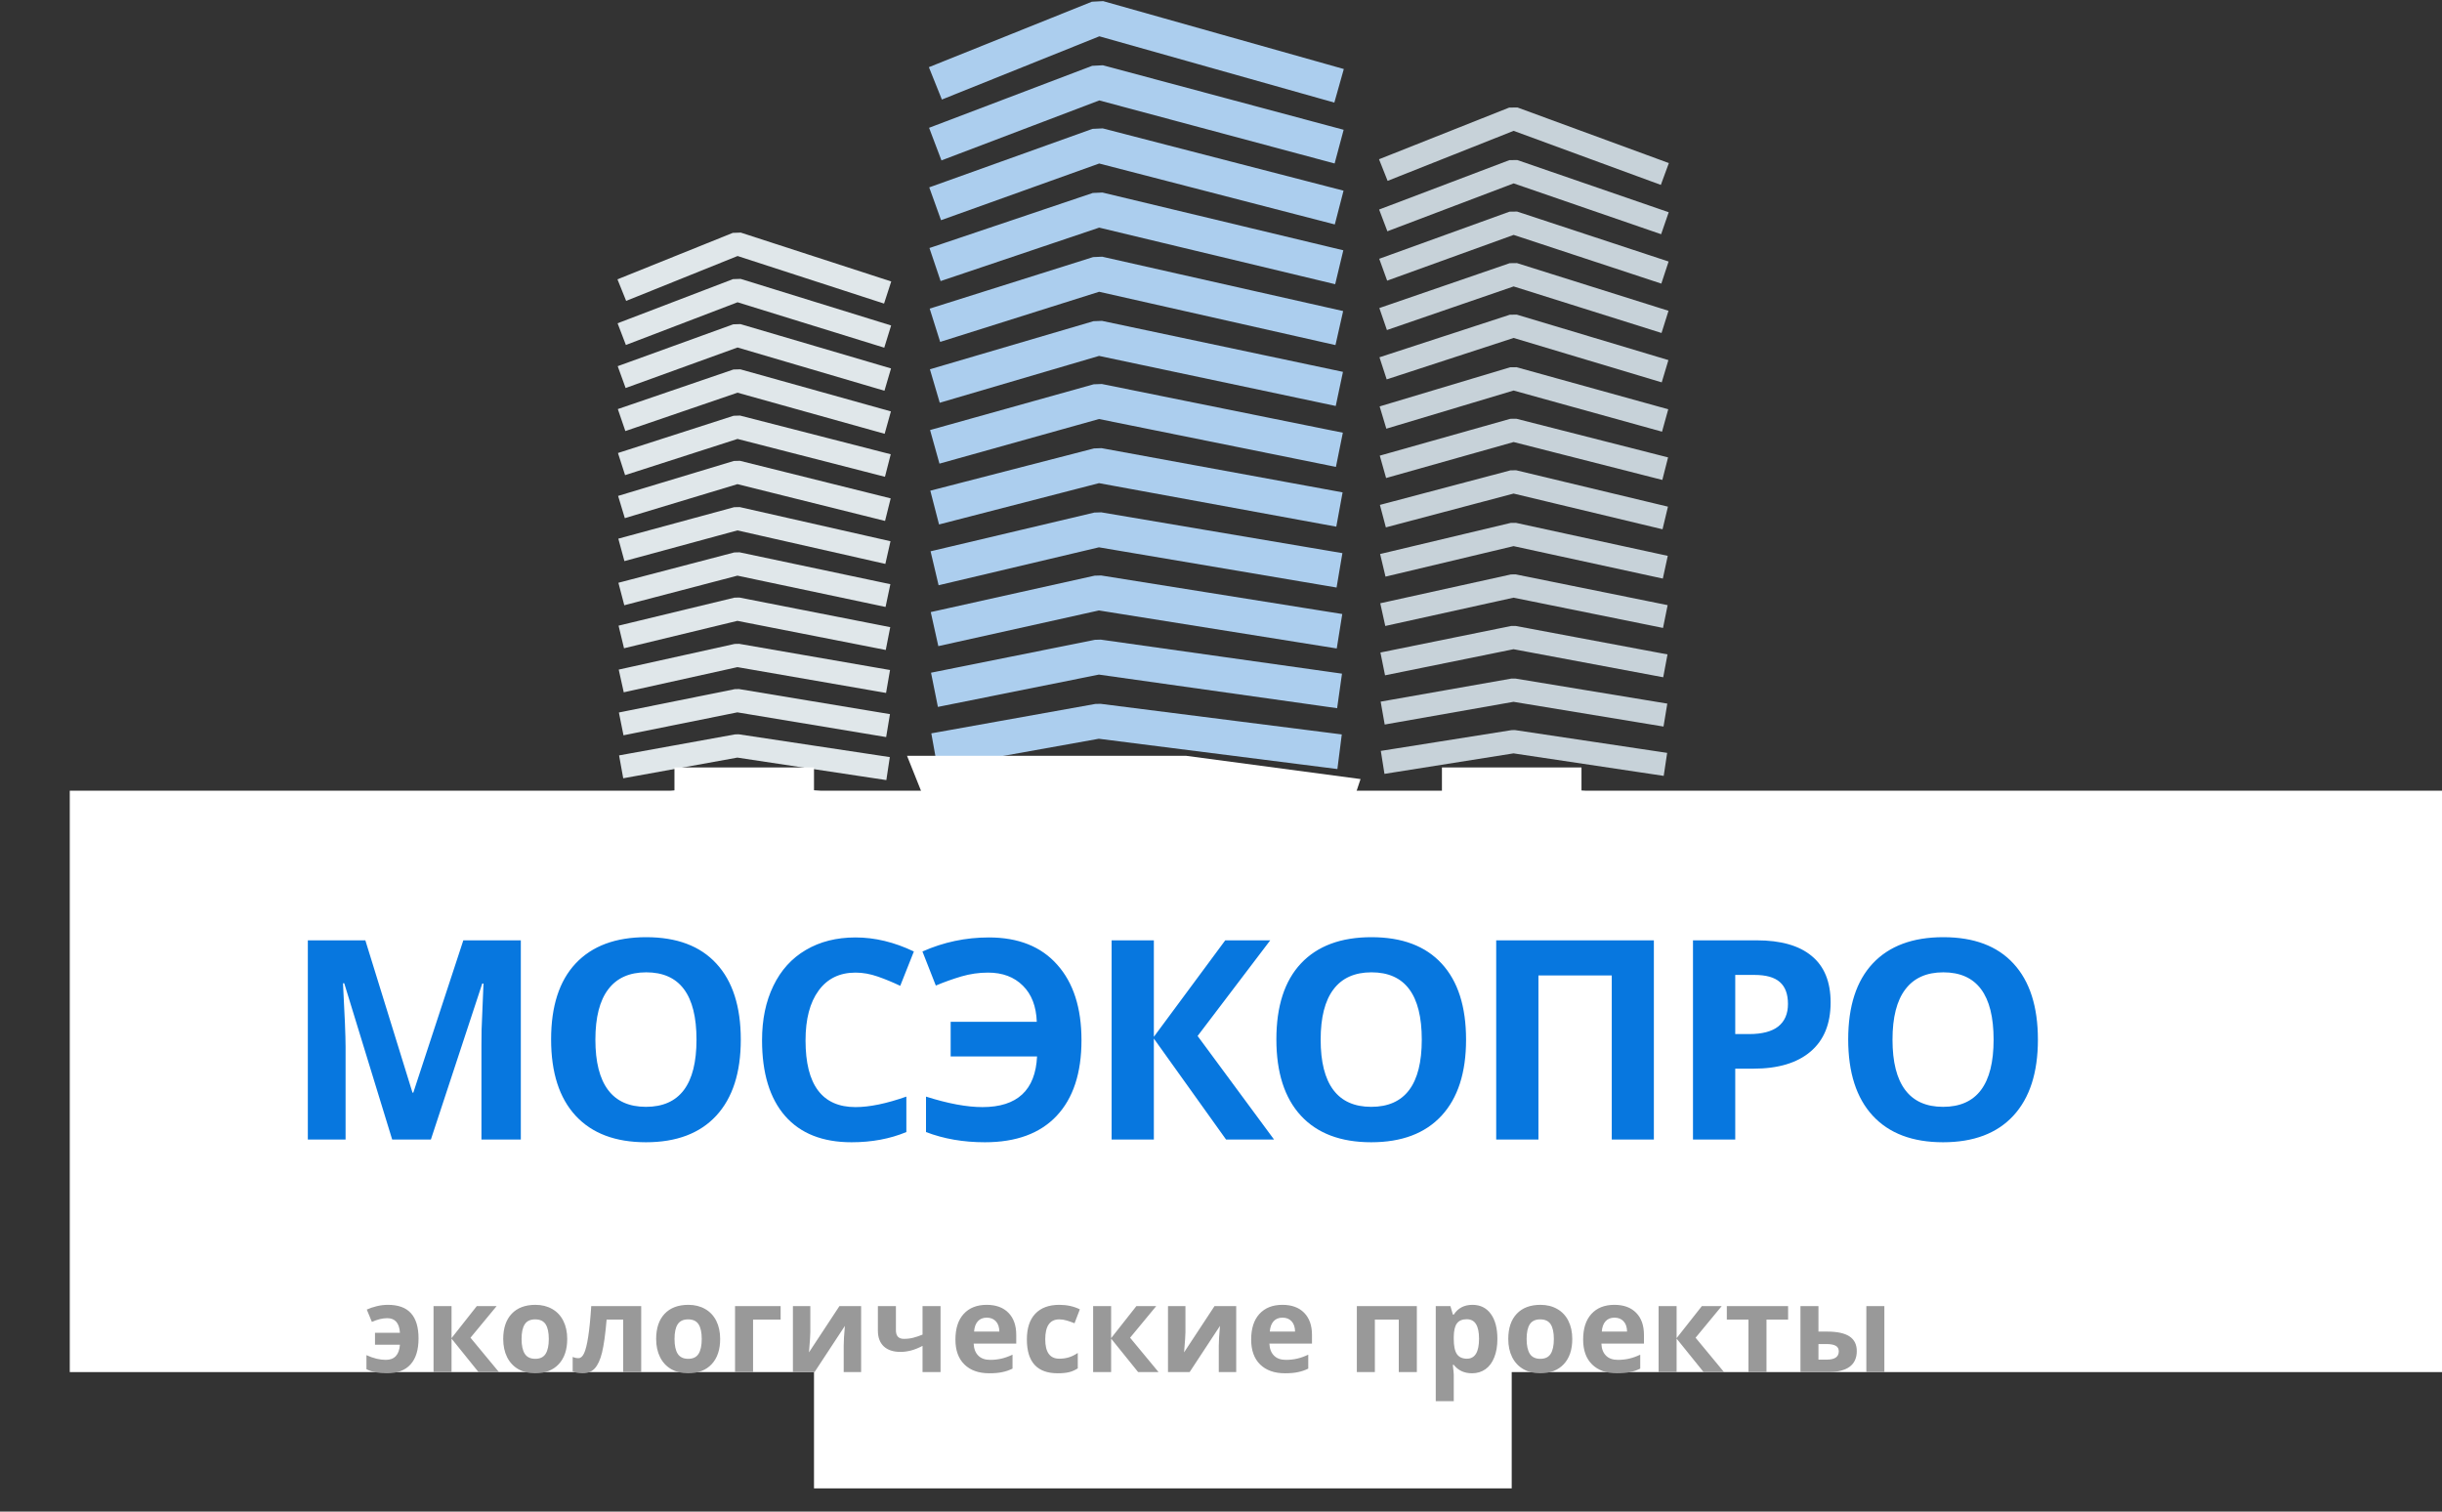 <svg width="105" height="65" viewBox="0 0 105 65" fill="none" xmlns="http://www.w3.org/2000/svg">
<rect x="0" y="0" width="105" height="65" fill="#333333" stroke="none"/>
<path d="M40.915 3.305L47.227 0.77L56.855 3.486" stroke="#ACCEEE" stroke-width="1.5" stroke-miterlimit="10" stroke-linecap="square" stroke-linejoin="bevel"/>
<path d="M40.915 5.93L47.227 3.531L56.855 6.111" stroke="#ACCEEE" stroke-width="1.5" stroke-miterlimit="10" stroke-linecap="square" stroke-linejoin="bevel"/>
<path d="M40.915 8.51L47.227 6.247L56.855 8.737" stroke="#ACCEEE" stroke-width="1.5" stroke-miterlimit="10" stroke-linecap="square" stroke-linejoin="bevel"/>
<path d="M40.915 11.136L47.227 9.008L56.855 11.317" stroke="#ACCEEE" stroke-width="1.5" stroke-miterlimit="10" stroke-linecap="square" stroke-linejoin="bevel"/>
<path d="M40.915 13.761L47.227 11.77L56.855 13.942" stroke="#ACCEEE" stroke-width="1.5" stroke-miterlimit="10" stroke-linecap="square" stroke-linejoin="bevel"/>
<path d="M40.915 16.387L47.227 14.531L56.855 16.568" stroke="#ACCEEE" stroke-width="1.5" stroke-miterlimit="10" stroke-linecap="square" stroke-linejoin="bevel"/>
<path d="M40.915 19.012L47.227 17.247L56.855 19.193" stroke="#ACCEEE" stroke-width="1.5" stroke-miterlimit="10" stroke-linecap="square" stroke-linejoin="bevel"/>
<path d="M40.915 21.638L47.227 20.008L56.855 21.774" stroke="#ACCEEE" stroke-width="1.5" stroke-miterlimit="10" stroke-linecap="square" stroke-linejoin="bevel"/>
<path d="M40.915 24.263L47.227 22.77L56.855 24.399" stroke="#ACCEEE" stroke-width="1.5" stroke-miterlimit="10" stroke-linecap="square" stroke-linejoin="bevel"/>
<path d="M40.915 26.889L47.227 25.486L56.855 27.025" stroke="#ACCEEE" stroke-width="1.5" stroke-miterlimit="10" stroke-linecap="square" stroke-linejoin="bevel"/>
<path d="M40.915 29.514L47.227 28.247L56.855 29.605" stroke="#ACCEEE" stroke-width="1.5" stroke-miterlimit="10" stroke-linecap="square" stroke-linejoin="bevel"/>
<path d="M40.915 32.14L47.227 31.008L56.855 32.23" stroke="#ACCEEE" stroke-width="1.5" stroke-miterlimit="10" stroke-linecap="square" stroke-linejoin="bevel"/>
<path d="M40.915 34.765L47.227 33.77L56.855 34.856" stroke="#ACCEEE" stroke-width="1.5" stroke-miterlimit="10" stroke-linecap="square" stroke-linejoin="bevel"/>
<path d="M40.915 37.391L47.227 36.486L56.855 37.481" stroke="#ACCEEE" stroke-width="1.5" stroke-miterlimit="10" stroke-linecap="square" stroke-linejoin="bevel"/>
<path d="M40.915 40.017L47.227 39.247L56.855 40.062" stroke="#ACCEEE" stroke-width="1.5" stroke-miterlimit="10" stroke-linecap="square" stroke-linejoin="bevel"/>
<path d="M40.915 42.642L47.227 42.008L56.855 42.687" stroke="#ACCEEE" stroke-width="1.5" stroke-miterlimit="10" stroke-linecap="square" stroke-linejoin="bevel"/>
<path d="M40.915 45.267L47.227 44.77L56.855 45.313" stroke="#ACCEEE" stroke-width="1.5" stroke-miterlimit="10" stroke-linecap="square" stroke-linejoin="bevel"/>
<path d="M40.915 47.893L47.227 47.486L56.855 47.938" stroke="#ACCEEE" stroke-width="1.5" stroke-miterlimit="10" stroke-linecap="square" stroke-linejoin="bevel"/>
<path d="M40.915 50.519L47.227 50.247L56.855 50.519" stroke="#ACCEEE" stroke-width="1.5" stroke-miterlimit="10" stroke-linecap="square" stroke-linejoin="bevel"/>
<path d="M40.915 53.144L47.227 53.008L56.855 53.144" stroke="#ACCEEE" stroke-width="1.5" stroke-miterlimit="10" stroke-linecap="square" stroke-linejoin="bevel"/>
<path d="M40.915 55.77H47.227H56.855" stroke="#ACCEEE" stroke-width="1.5" stroke-miterlimit="10" stroke-linecap="square" stroke-linejoin="bevel"/>
<path d="M59.944 7.128L65.075 5.091L71.115 7.309" stroke="#C7D2D9" stroke-miterlimit="10" stroke-linecap="square" stroke-linejoin="bevel"/>
<path d="M59.944 9.3L65.075 7.354L71.115 9.436" stroke="#C7D2D9" stroke-miterlimit="10" stroke-linecap="square" stroke-linejoin="bevel"/>
<path d="M59.944 11.428L65.075 9.572L71.115 11.564" stroke="#C7D2D9" stroke-miterlimit="10" stroke-linecap="square" stroke-linejoin="bevel"/>
<path d="M59.944 13.556L65.075 11.79L71.115 13.691" stroke="#C7D2D9" stroke-miterlimit="10" stroke-linecap="square" stroke-linejoin="bevel"/>
<path d="M59.944 15.683L65.075 14.008L71.115 15.819" stroke="#C7D2D9" stroke-miterlimit="10" stroke-linecap="square" stroke-linejoin="bevel"/>
<path d="M59.944 17.811L65.075 16.272L71.115 17.947" stroke="#C7D2D9" stroke-miterlimit="10" stroke-linecap="square" stroke-linejoin="bevel"/>
<path d="M59.944 19.938L65.075 18.49L71.115 20.029" stroke="#C7D2D9" stroke-miterlimit="10" stroke-linecap="square" stroke-linejoin="bevel"/>
<path d="M59.944 22.066L65.075 20.708L71.115 22.156" stroke="#C7D2D9" stroke-miterlimit="10" stroke-linecap="square" stroke-linejoin="bevel"/>
<path d="M59.944 24.193L65.075 22.971L71.115 24.284" stroke="#C7D2D9" stroke-miterlimit="10" stroke-linecap="square" stroke-linejoin="bevel"/>
<path d="M59.944 26.321L65.075 25.189L71.115 26.412" stroke="#C7D2D9" stroke-miterlimit="10" stroke-linecap="square" stroke-linejoin="bevel"/>
<path d="M59.944 28.449L65.075 27.407L71.115 28.539" stroke="#C7D2D9" stroke-miterlimit="10" stroke-linecap="square" stroke-linejoin="bevel"/>
<path d="M59.944 30.576L65.075 29.671L71.115 30.667" stroke="#C7D2D9" stroke-miterlimit="10" stroke-linecap="square" stroke-linejoin="bevel"/>
<path d="M59.944 32.704L65.075 31.889L71.115 32.794" stroke="#C7D2D9" stroke-miterlimit="10" stroke-linecap="square" stroke-linejoin="bevel"/>
<path d="M59.944 34.831L65.075 34.107L71.115 34.922" stroke="#C7D2D9" stroke-miterlimit="10" stroke-linecap="square" stroke-linejoin="bevel"/>
<path d="M59.944 36.959L65.075 36.37L71.115 37.004" stroke="#C7D2D9" stroke-miterlimit="10" stroke-linecap="square" stroke-linejoin="bevel"/>
<path d="M59.944 39.086L65.075 38.589L71.115 39.132" stroke="#C7D2D9" stroke-miterlimit="10" stroke-linecap="square" stroke-linejoin="bevel"/>
<path d="M59.944 41.214L65.075 40.807L71.115 41.259" stroke="#C7D2D9" stroke-miterlimit="10" stroke-linecap="square" stroke-linejoin="bevel"/>
<path d="M59.944 43.342L65.075 43.07L71.115 43.387" stroke="#C7D2D9" stroke-miterlimit="10" stroke-linecap="square" stroke-linejoin="bevel"/>
<path d="M59.944 45.514L65.075 45.288L71.115 45.514" stroke="#C7D2D9" stroke-miterlimit="10" stroke-linecap="square" stroke-linejoin="bevel"/>
<path d="M59.944 47.642L65.075 47.506L71.115 47.642" stroke="#C7D2D9" stroke-miterlimit="10" stroke-linecap="square" stroke-linejoin="bevel"/>
<path d="M59.944 49.77H65.075H71.115" stroke="#C7D2D9" stroke-miterlimit="10" stroke-linecap="square" stroke-linejoin="bevel"/>
<path d="M27.2 12.288L31.696 10.477L37.691 12.424" stroke="#E0E7EA" stroke-miterlimit="10" stroke-linecap="square" stroke-linejoin="bevel"/>
<path d="M27.2 14.189L31.696 12.469L37.691 14.325" stroke="#E0E7EA" stroke-miterlimit="10" stroke-linecap="square" stroke-linejoin="bevel"/>
<path d="M27.2 16.045L31.696 14.416L37.691 16.181" stroke="#E0E7EA" stroke-miterlimit="10" stroke-linecap="square" stroke-linejoin="bevel"/>
<path d="M27.2 17.901L31.696 16.362L37.691 18.037" stroke="#E0E7EA" stroke-miterlimit="10" stroke-linecap="square" stroke-linejoin="bevel"/>
<path d="M27.2 19.802L31.696 18.354L37.691 19.893" stroke="#E0E7EA" stroke-miterlimit="10" stroke-linecap="square" stroke-linejoin="bevel"/>
<path d="M27.2 21.658L31.696 20.3L37.691 21.794" stroke="#E0E7EA" stroke-miterlimit="10" stroke-linecap="square" stroke-linejoin="bevel"/>
<path d="M27.2 23.514L31.696 22.292L37.691 23.65" stroke="#E0E7EA" stroke-miterlimit="10" stroke-linecap="square" stroke-linejoin="bevel"/>
<path d="M27.2 25.416L31.696 24.239L37.691 25.506" stroke="#E0E7EA" stroke-miterlimit="10" stroke-linecap="square" stroke-linejoin="bevel"/>
<path d="M27.2 27.272L31.696 26.185L37.691 27.362" stroke="#E0E7EA" stroke-miterlimit="10" stroke-linecap="square" stroke-linejoin="bevel"/>
<path d="M27.2 29.173L31.696 28.177L37.691 29.218" stroke="#E0E7EA" stroke-miterlimit="10" stroke-linecap="square" stroke-linejoin="bevel"/>
<path d="M27.2 31.029L31.696 30.123L37.691 31.119" stroke="#E0E7EA" stroke-miterlimit="10" stroke-linecap="square" stroke-linejoin="bevel"/>
<path d="M27.2 32.885L31.696 32.07L37.691 32.975" stroke="#E0E7EA" stroke-miterlimit="10" stroke-linecap="square" stroke-linejoin="bevel"/>
<path d="M27.2 34.786L31.696 34.062L37.691 34.831" stroke="#E0E7EA" stroke-miterlimit="10" stroke-linecap="square" stroke-linejoin="bevel"/>
<path d="M27.2 36.642L31.696 36.008L37.691 36.687" stroke="#E0E7EA" stroke-miterlimit="10" stroke-linecap="square" stroke-linejoin="bevel"/>
<path d="M27.2 38.498L31.696 37.955L37.691 38.543" stroke="#E0E7EA" stroke-miterlimit="10" stroke-linecap="square" stroke-linejoin="bevel"/>
<path d="M27.2 40.399L31.696 39.947L37.691 40.444" stroke="#E0E7EA" stroke-miterlimit="10" stroke-linecap="square" stroke-linejoin="bevel"/>
<path d="M27.2 42.255L31.696 41.893L37.691 42.3" stroke="#E0E7EA" stroke-miterlimit="10" stroke-linecap="square" stroke-linejoin="bevel"/>
<path d="M27.2 44.156L31.696 43.885L37.691 44.156" stroke="#E0E7EA" stroke-miterlimit="10" stroke-linecap="square" stroke-linejoin="bevel"/>
<path d="M27.2 46.012L31.696 45.831L37.691 46.012" stroke="#E0E7EA" stroke-miterlimit="10" stroke-linecap="square" stroke-linejoin="bevel"/>
<path d="M27.2 47.868L31.696 47.778L37.691 47.868" stroke="#E0E7EA" stroke-miterlimit="10" stroke-linecap="square" stroke-linejoin="bevel"/>
<path d="M27.2 49.77H31.696H37.691" stroke="#E0E7EA" stroke-miterlimit="10" stroke-linecap="square" stroke-linejoin="bevel"/>
<rect x="35" y="53" width="30" height="11" fill="white"/>
<rect x="29" y="33" width="6" height="2" fill="white"/>
<rect x="3" y="34" width="102" height="25" fill="white"/>
<path d="M39 32.5H50H51L58.5 33.5L58 35H40L39 32.5Z" fill="white"/>
<rect x="62" y="33" width="6" height="2" fill="white"/>
<path d="M16.863 49L14.801 42.279H14.748C14.822 43.647 14.859 44.559 14.859 45.016V49H13.236V40.434H15.709L17.736 46.984H17.771L19.922 40.434H22.394V49H20.701V44.945C20.701 44.754 20.703 44.533 20.707 44.283C20.715 44.033 20.742 43.369 20.789 42.291H20.736L18.527 49H16.863ZM31.852 44.705C31.852 46.123 31.5 47.213 30.797 47.975C30.094 48.736 29.086 49.117 27.774 49.117C26.461 49.117 25.453 48.736 24.75 47.975C24.047 47.213 23.696 46.119 23.696 44.693C23.696 43.268 24.047 42.18 24.75 41.43C25.457 40.676 26.469 40.299 27.785 40.299C29.102 40.299 30.108 40.678 30.803 41.435C31.502 42.193 31.852 43.283 31.852 44.705ZM25.6 44.705C25.6 45.662 25.782 46.383 26.145 46.867C26.508 47.352 27.051 47.594 27.774 47.594C29.223 47.594 29.948 46.631 29.948 44.705C29.948 42.775 29.227 41.81 27.785 41.81C27.063 41.81 26.518 42.055 26.151 42.543C25.784 43.027 25.6 43.748 25.6 44.705ZM36.786 41.822C36.102 41.822 35.573 42.08 35.198 42.596C34.823 43.107 34.636 43.822 34.636 44.74C34.636 46.65 35.352 47.605 36.786 47.605C37.388 47.605 38.116 47.455 38.971 47.154V48.678C38.268 48.971 37.483 49.117 36.616 49.117C35.37 49.117 34.417 48.74 33.757 47.986C33.096 47.228 32.766 46.143 32.766 44.728C32.766 43.838 32.928 43.059 33.253 42.391C33.577 41.719 34.042 41.205 34.647 40.85C35.257 40.49 35.969 40.31 36.786 40.31C37.618 40.31 38.454 40.512 39.294 40.914L38.708 42.391C38.388 42.238 38.065 42.105 37.741 41.992C37.417 41.879 37.098 41.822 36.786 41.822ZM42.482 41.822C42.095 41.822 41.714 41.877 41.339 41.986C40.968 42.096 40.601 42.227 40.238 42.379L39.663 40.914C40.57 40.512 41.521 40.31 42.517 40.31C43.786 40.31 44.767 40.701 45.458 41.482C46.154 42.26 46.501 43.342 46.501 44.728C46.501 46.143 46.144 47.228 45.429 47.986C44.718 48.74 43.691 49.117 42.347 49.117C41.421 49.117 40.577 48.971 39.816 48.678V47.154C40.765 47.455 41.574 47.605 42.242 47.605C43.738 47.605 44.521 46.879 44.591 45.426H40.876V43.938H44.579C44.556 43.273 44.357 42.756 43.982 42.385C43.607 42.01 43.107 41.822 42.482 41.822ZM54.781 49H52.718L49.613 44.658V49H47.797V40.434H49.613V44.582L52.683 40.434H54.617L51.494 44.547L54.781 49ZM63.037 44.705C63.037 46.123 62.686 47.213 61.983 47.975C61.279 48.736 60.272 49.117 58.959 49.117C57.647 49.117 56.639 48.736 55.936 47.975C55.233 47.213 54.881 46.119 54.881 44.693C54.881 43.268 55.233 42.18 55.936 41.43C56.643 40.676 57.654 40.299 58.971 40.299C60.287 40.299 61.293 40.678 61.989 41.435C62.688 42.193 63.037 43.283 63.037 44.705ZM56.785 44.705C56.785 45.662 56.967 46.383 57.33 46.867C57.694 47.352 58.237 47.594 58.959 47.594C60.408 47.594 61.133 46.631 61.133 44.705C61.133 42.775 60.412 41.81 58.971 41.81C58.248 41.81 57.703 42.055 57.336 42.543C56.969 43.027 56.785 43.748 56.785 44.705ZM71.112 49H69.302V41.945H66.149V49H64.333V40.434H71.112V49ZM74.611 44.465H75.208C75.767 44.465 76.185 44.355 76.462 44.137C76.74 43.914 76.878 43.592 76.878 43.17C76.878 42.744 76.761 42.43 76.527 42.227C76.296 42.023 75.933 41.922 75.437 41.922H74.611V44.465ZM78.712 43.105C78.712 44.027 78.423 44.732 77.845 45.221C77.271 45.709 76.452 45.953 75.39 45.953H74.611V49H72.794V40.434H75.531C76.57 40.434 77.359 40.658 77.898 41.107C78.441 41.553 78.712 42.219 78.712 43.105ZM87.625 44.705C87.625 46.123 87.273 47.213 86.57 47.975C85.867 48.736 84.859 49.117 83.547 49.117C82.234 49.117 81.226 48.736 80.523 47.975C79.82 47.213 79.468 46.119 79.468 44.693C79.468 43.268 79.82 42.18 80.523 41.43C81.23 40.676 82.242 40.299 83.558 40.299C84.875 40.299 85.881 40.678 86.576 41.435C87.275 42.193 87.625 43.283 87.625 44.705ZM81.373 44.705C81.373 45.662 81.554 46.383 81.918 46.867C82.281 47.352 82.824 47.594 83.547 47.594C84.996 47.594 85.72 46.631 85.72 44.705C85.72 42.775 85 41.81 83.558 41.81C82.836 41.81 82.291 42.055 81.924 42.543C81.556 43.027 81.373 43.748 81.373 44.705Z" fill="#0777DF"/>
<path d="M16.63 59.051C16.274 59.051 15.983 58.992 15.756 58.876V58.271C16.051 58.407 16.328 58.474 16.587 58.474C16.961 58.474 17.164 58.258 17.196 57.824H16.124V57.309H17.196C17.171 56.891 16.988 56.682 16.65 56.682C16.449 56.682 16.229 56.735 15.99 56.842L15.771 56.311C15.898 56.252 16.041 56.204 16.201 56.166C16.361 56.127 16.521 56.108 16.68 56.108C17.124 56.108 17.454 56.228 17.671 56.469C17.887 56.709 17.996 57.069 17.996 57.55C17.996 58.044 17.881 58.419 17.65 58.672C17.422 58.925 17.082 59.051 16.63 59.051ZM20.502 56.161H21.355L20.23 57.522L21.454 59H20.575L19.415 57.56V59H18.641V56.161H19.415V57.54L20.502 56.161ZM22.426 57.576C22.426 57.857 22.472 58.069 22.564 58.213C22.657 58.357 22.807 58.429 23.015 58.429C23.222 58.429 23.37 58.358 23.46 58.215C23.551 58.072 23.597 57.858 23.597 57.576C23.597 57.295 23.551 57.084 23.46 56.943C23.368 56.803 23.219 56.733 23.01 56.733C22.804 56.733 22.655 56.803 22.564 56.943C22.472 57.082 22.426 57.293 22.426 57.576ZM24.389 57.576C24.389 58.038 24.267 58.399 24.023 58.66C23.78 58.92 23.44 59.051 23.005 59.051C22.733 59.051 22.492 58.992 22.284 58.873C22.076 58.753 21.916 58.581 21.804 58.358C21.693 58.134 21.637 57.873 21.637 57.576C21.637 57.112 21.758 56.751 22 56.494C22.242 56.237 22.582 56.108 23.02 56.108C23.293 56.108 23.533 56.167 23.742 56.286C23.95 56.404 24.11 56.574 24.221 56.796C24.333 57.018 24.389 57.278 24.389 57.576ZM27.57 59H26.796V56.743H26.083C26.029 57.377 25.962 57.852 25.885 58.165C25.807 58.476 25.703 58.702 25.572 58.843C25.444 58.981 25.274 59.051 25.064 59.051C24.885 59.051 24.738 59.024 24.623 58.969V58.35C24.706 58.384 24.788 58.401 24.872 58.401C24.968 58.401 25.048 58.331 25.113 58.193C25.179 58.054 25.237 57.823 25.288 57.499C25.34 57.174 25.385 56.728 25.422 56.161H27.57V59ZM29.003 57.576C29.003 57.857 29.048 58.069 29.14 58.213C29.233 58.357 29.383 58.429 29.592 58.429C29.798 58.429 29.946 58.358 30.036 58.215C30.127 58.072 30.173 57.858 30.173 57.576C30.173 57.295 30.127 57.084 30.036 56.943C29.945 56.803 29.795 56.733 29.587 56.733C29.38 56.733 29.231 56.803 29.14 56.943C29.048 57.082 29.003 57.293 29.003 57.576ZM30.965 57.576C30.965 58.038 30.843 58.399 30.6 58.66C30.356 58.92 30.017 59.051 29.581 59.051C29.309 59.051 29.069 58.992 28.86 58.873C28.652 58.753 28.492 58.581 28.381 58.358C28.269 58.134 28.213 57.873 28.213 57.576C28.213 57.112 28.334 56.751 28.576 56.494C28.818 56.237 29.158 56.108 29.597 56.108C29.869 56.108 30.11 56.167 30.318 56.286C30.526 56.404 30.686 56.574 30.798 56.796C30.909 57.018 30.965 57.278 30.965 57.576ZM33.565 56.161V56.743H32.38V59H31.605V56.161H33.565ZM34.842 56.161V57.284C34.842 57.402 34.823 57.691 34.784 58.152L36.094 56.161H37.026V59H36.277V57.868C36.277 57.666 36.294 57.382 36.328 57.014L35.023 59H34.093V56.161H34.842ZM38.522 56.161V57.2C38.522 57.447 38.636 57.571 38.864 57.571C39.013 57.571 39.151 57.554 39.278 57.52C39.407 57.486 39.536 57.442 39.667 57.388V56.161H40.441V59H39.667V57.873C39.487 57.967 39.32 58.034 39.166 58.073C39.012 58.112 38.863 58.132 38.719 58.132C38.41 58.132 38.17 58.053 38.001 57.895C37.832 57.736 37.747 57.51 37.747 57.218V56.161H38.522ZM42.429 56.659C42.265 56.659 42.136 56.712 42.043 56.816C41.95 56.92 41.897 57.067 41.883 57.258H42.97C42.967 57.067 42.917 56.92 42.82 56.816C42.724 56.712 42.593 56.659 42.429 56.659ZM42.538 59.051C42.081 59.051 41.724 58.925 41.467 58.672C41.209 58.42 41.081 58.063 41.081 57.601C41.081 57.125 41.199 56.758 41.436 56.499C41.675 56.238 42.004 56.108 42.424 56.108C42.825 56.108 43.138 56.222 43.361 56.451C43.584 56.679 43.696 56.995 43.696 57.398V57.774H41.865C41.874 57.994 41.939 58.166 42.061 58.289C42.183 58.413 42.354 58.474 42.574 58.474C42.745 58.474 42.906 58.457 43.059 58.421C43.211 58.386 43.37 58.329 43.536 58.251V58.85C43.401 58.918 43.256 58.968 43.102 59C42.948 59.034 42.76 59.051 42.538 59.051ZM45.478 59.051C44.595 59.051 44.153 58.566 44.153 57.596C44.153 57.114 44.273 56.745 44.514 56.491C44.754 56.236 45.099 56.108 45.547 56.108C45.876 56.108 46.17 56.172 46.431 56.301L46.202 56.9C46.08 56.851 45.967 56.811 45.862 56.781C45.757 56.749 45.652 56.733 45.547 56.733C45.144 56.733 44.943 57.019 44.943 57.591C44.943 58.146 45.144 58.424 45.547 58.424C45.696 58.424 45.834 58.404 45.961 58.365C46.088 58.325 46.215 58.262 46.342 58.177V58.84C46.217 58.92 46.09 58.975 45.961 59.005C45.834 59.035 45.673 59.051 45.478 59.051ZM48.863 56.161H49.716L48.591 57.522L49.815 59H48.937L47.776 57.56V59H47.002V56.161H47.776V57.54L48.863 56.161ZM50.971 56.161V57.284C50.971 57.402 50.951 57.691 50.912 58.152L52.222 56.161H53.154V59H52.405V57.868C52.405 57.666 52.422 57.382 52.456 57.014L51.151 59H50.221V56.161H50.971ZM55.145 56.659C54.98 56.659 54.852 56.712 54.759 56.816C54.666 56.92 54.612 57.067 54.599 57.258H55.685C55.682 57.067 55.632 56.92 55.536 56.816C55.439 56.712 55.309 56.659 55.145 56.659ZM55.254 59.051C54.797 59.051 54.44 58.925 54.182 58.672C53.925 58.42 53.797 58.063 53.797 57.601C53.797 57.125 53.915 56.758 54.152 56.499C54.391 56.238 54.72 56.108 55.14 56.108C55.541 56.108 55.853 56.222 56.077 56.451C56.3 56.679 56.412 56.995 56.412 57.398V57.774H54.581C54.59 57.994 54.655 58.166 54.777 58.289C54.898 58.413 55.069 58.474 55.289 58.474C55.46 58.474 55.622 58.457 55.774 58.421C55.927 58.386 56.086 58.329 56.252 58.251V58.85C56.116 58.918 55.972 58.968 55.818 59C55.663 59.034 55.476 59.051 55.254 59.051ZM60.921 56.161V59H60.144V56.743H59.116V59H58.341V56.161H60.921ZM63.293 59.051C62.959 59.051 62.698 58.93 62.508 58.688H62.467C62.495 58.925 62.508 59.062 62.508 59.099V60.249H61.734V56.161H62.363L62.472 56.529H62.508C62.689 56.248 62.957 56.108 63.313 56.108C63.648 56.108 63.91 56.237 64.1 56.496C64.29 56.755 64.384 57.115 64.384 57.576C64.384 57.879 64.34 58.142 64.25 58.365C64.162 58.589 64.036 58.759 63.871 58.876C63.707 58.992 63.514 59.051 63.293 59.051ZM63.064 56.727C62.873 56.727 62.733 56.787 62.645 56.905C62.557 57.022 62.511 57.216 62.508 57.487V57.571C62.508 57.875 62.553 58.094 62.643 58.226C62.734 58.358 62.878 58.424 63.074 58.424C63.421 58.424 63.595 58.138 63.595 57.565C63.595 57.286 63.552 57.077 63.465 56.938C63.381 56.798 63.247 56.727 63.064 56.727ZM65.641 57.576C65.641 57.857 65.687 58.069 65.778 58.213C65.871 58.357 66.022 58.429 66.23 58.429C66.437 58.429 66.585 58.358 66.675 58.215C66.766 58.072 66.812 57.858 66.812 57.576C66.812 57.295 66.766 57.084 66.675 56.943C66.583 56.803 66.433 56.733 66.225 56.733C66.019 56.733 65.87 56.803 65.778 56.943C65.687 57.082 65.641 57.293 65.641 57.576ZM67.604 57.576C67.604 58.038 67.482 58.399 67.238 58.66C66.995 58.92 66.655 59.051 66.22 59.051C65.948 59.051 65.707 58.992 65.499 58.873C65.291 58.753 65.131 58.581 65.019 58.358C64.907 58.134 64.852 57.873 64.852 57.576C64.852 57.112 64.973 56.751 65.215 56.494C65.457 56.237 65.797 56.108 66.235 56.108C66.508 56.108 66.748 56.167 66.956 56.286C67.165 56.404 67.325 56.574 67.436 56.796C67.548 57.018 67.604 57.278 67.604 57.576ZM69.419 56.659C69.255 56.659 69.126 56.712 69.033 56.816C68.94 56.92 68.887 57.067 68.873 57.258H69.96C69.957 57.067 69.907 56.92 69.81 56.816C69.714 56.712 69.584 56.659 69.419 56.659ZM69.528 59.051C69.072 59.051 68.714 58.925 68.457 58.672C68.2 58.42 68.071 58.063 68.071 57.601C68.071 57.125 68.19 56.758 68.427 56.499C68.665 56.238 68.995 56.108 69.414 56.108C69.815 56.108 70.128 56.222 70.351 56.451C70.575 56.679 70.686 56.995 70.686 57.398V57.774H68.856C68.864 57.994 68.929 58.166 69.051 58.289C69.173 58.413 69.344 58.474 69.564 58.474C69.735 58.474 69.897 58.457 70.049 58.421C70.201 58.386 70.361 58.329 70.526 58.251V58.85C70.391 58.918 70.246 58.968 70.092 59C69.938 59.034 69.75 59.051 69.528 59.051ZM73.177 56.161H74.03L72.906 57.522L74.129 59H73.251L72.09 57.56V59H71.316V56.161H72.09V57.54L73.177 56.161ZM76.884 56.161V56.743H75.955V59H75.18V56.743H74.249V56.161H76.884ZM78.189 57.258H78.562C78.996 57.258 79.317 57.328 79.525 57.466C79.733 57.605 79.837 57.815 79.837 58.096C79.837 58.396 79.733 58.622 79.525 58.774C79.317 58.925 79.005 59 78.59 59H77.415V56.161H78.189V57.258ZM79.063 58.106C79.063 57.996 79.019 57.917 78.931 57.868C78.843 57.819 78.712 57.794 78.537 57.794H78.189V58.464H78.547C78.891 58.464 79.063 58.345 79.063 58.106ZM81.023 59H80.248V56.161H81.023V59Z" fill="#999999"/>
</svg>
